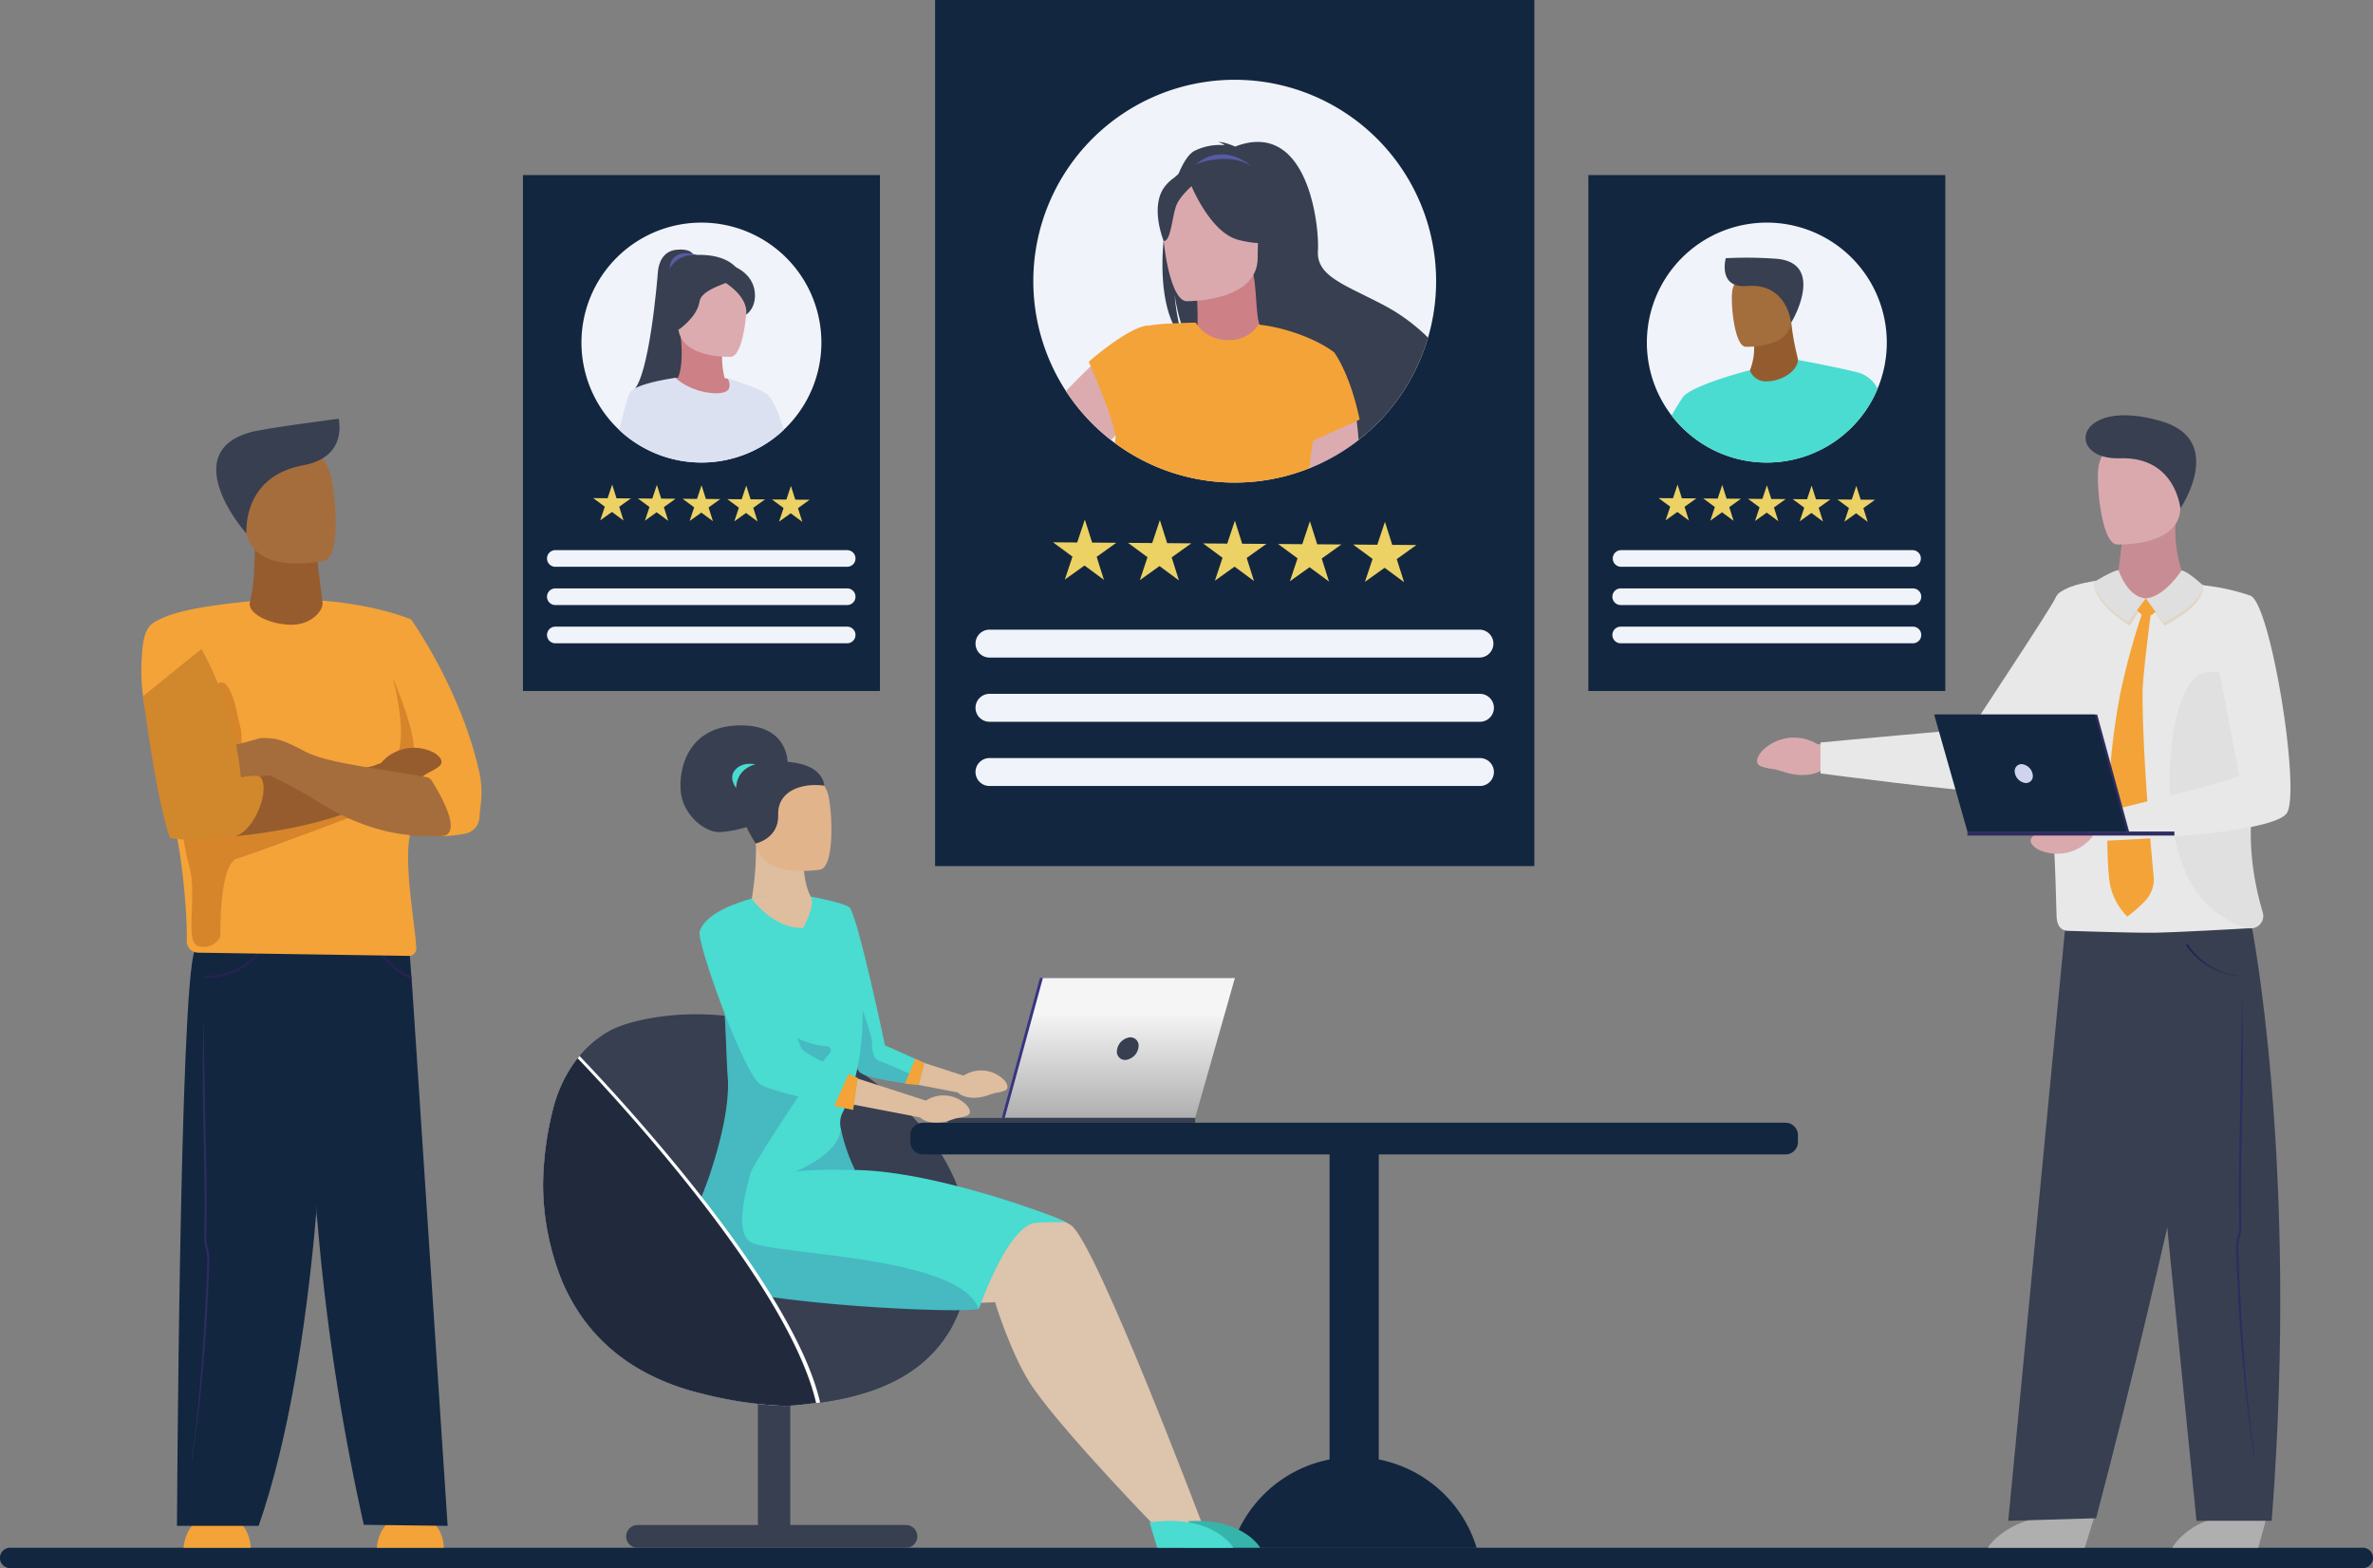 <svg id="Grupo_141510" data-name="Grupo 141510" xmlns="http://www.w3.org/2000/svg" xmlns:xlink="http://www.w3.org/1999/xlink" width="505" height="333.723" viewBox="0 0 505 333.723">
  <rect x="0" y="0" width="505" height="333.723" fill="#808080" stroke="none"/>
  <defs>
    <clipPath id="clip-path">
      <rect id="Rectángulo_36977" data-name="Rectángulo 36977" width="505" height="333.723" fill="none"/>
    </clipPath>
    <clipPath id="clip-path-3">
      <rect id="Rectángulo_36964" data-name="Rectángulo 36964" width="4.454" height="17.313" fill="none"/>
    </clipPath>
    <clipPath id="clip-path-4">
      <rect id="Rectángulo_36965" data-name="Rectángulo 36965" width="36.668" height="29.759" fill="none"/>
    </clipPath>
    <clipPath id="clip-path-5">
      <rect id="Rectángulo_36966" data-name="Rectángulo 36966" width="5.386" height="17.042" fill="none"/>
    </clipPath>
    <clipPath id="clip-path-6">
      <rect id="Rectángulo_36968" data-name="Rectángulo 36968" width="12.186" height="11.066" fill="none"/>
    </clipPath>
    <clipPath id="clip-path-7">
      <rect id="Rectángulo_36969" data-name="Rectángulo 36969" width="11.256" height="11.173" fill="none"/>
    </clipPath>
    <clipPath id="clip-path-8">
      <rect id="Rectángulo_36970" data-name="Rectángulo 36970" width="19.955" height="54.591" fill="#c4bfbf"/>
    </clipPath>
    <clipPath id="clip-path-9">
      <rect id="Rectángulo_36972" data-name="Rectángulo 36972" width="18.345" height="29.275" fill="none"/>
    </clipPath>
    <linearGradient id="linear-gradient" x1="0.5" x2="0.5" y2="1" gradientUnits="objectBoundingBox">
      <stop offset="0" stop-color="#f5f5f5"/>
      <stop offset="0.25" stop-color="#f5f5f5"/>
      <stop offset="1" stop-color="#afafaf"/>
    </linearGradient>
    <clipPath id="clip-path-10">
      <rect id="Rectángulo_36974" data-name="Rectángulo 36974" width="12.854" height="9.253" fill="none"/>
    </clipPath>
    <clipPath id="clip-path-11">
      <rect id="Rectángulo_36975" data-name="Rectángulo 36975" width="61.571" height="66.403" fill="none"/>
    </clipPath>
  </defs>
  <g id="Grupo_141509" data-name="Grupo 141509" clip-path="url(#clip-path)">
    <g id="Grupo_141508" data-name="Grupo 141508">
      <g id="Grupo_141507" data-name="Grupo 141507" clip-path="url(#clip-path)">
        <path id="Trazado_117584" data-name="Trazado 117584" d="M502.615,1664.886H2.384A2.193,2.193,0,0,0,0,1666.793v.512a2.193,2.193,0,0,0,2.384,1.907H502.615a2.193,2.193,0,0,0,2.384-1.907v-.512a2.193,2.193,0,0,0-2.384-1.907" transform="translate(0 -1335.488)" fill="#12263f"/>
        <rect id="Rectángulo_36962" data-name="Rectángulo 36962" width="75.965" height="109.796" transform="translate(111.292 37.262)" fill="#12263f"/>
        <path id="Trazado_117585" data-name="Trazado 117585" d="M590.345,595.325h62.112a1.77,1.77,0,0,0,0-3.539H590.345a1.77,1.77,0,1,0,0,3.539" transform="translate(-472.125 -474.701)" fill="#f0f3f9"/>
        <path id="Trazado_117586" data-name="Trazado 117586" d="M652.456,632.928H590.345a1.77,1.77,0,1,0,0,3.539h62.112a1.77,1.77,0,0,0,0-3.539" transform="translate(-472.125 -507.703)" fill="#f0f3f9"/>
        <path id="Trazado_117587" data-name="Trazado 117587" d="M652.456,674.07H590.345a1.77,1.77,0,1,0,0,3.539h62.112a1.77,1.77,0,0,0,0-3.539" transform="translate(-472.125 -540.705)" fill="#f0f3f9"/>
        <path id="Trazado_117588" data-name="Trazado 117588" d="M838.373,525.625l-3.065-.023-.925-2.922-.969,2.908-3.065-.023,2.466,1.82-.969,2.908,2.493-1.783,2.466,1.82-.925-2.922Z" transform="translate(-666.065 -419.267)" fill="#ecd165"/>
        <path id="Trazado_117589" data-name="Trazado 117589" d="M787.238,525.239l-.925-2.922-.969,2.908-3.065-.023,2.466,1.82-.969,2.908,2.493-1.783,2.466,1.82-.925-2.922,2.493-1.783Z" transform="translate(-627.505 -418.976)" fill="#ecd165"/>
        <path id="Trazado_117590" data-name="Trazado 117590" d="M739.167,524.876l-.925-2.922-.969,2.908-3.065-.023,2.466,1.82-.969,2.908,2.493-1.783,2.466,1.82-.925-2.922,2.493-1.783Z" transform="translate(-588.945 -418.686)" fill="#ecd165"/>
        <path id="Trazado_117591" data-name="Trazado 117591" d="M691.1,524.514l-.925-2.922L689.2,524.5l-3.065-.023,2.466,1.82-.969,2.908,2.493-1.783,2.466,1.82-.925-2.922,2.493-1.783Z" transform="translate(-550.385 -418.395)" fill="#ecd165"/>
        <path id="Trazado_117592" data-name="Trazado 117592" d="M643.026,524.152l-.925-2.922-.969,2.908-3.065-.023,2.466,1.82-.969,2.908,2.493-1.783,2.466,1.82-.925-2.922,2.493-1.783Z" transform="translate(-511.825 -418.104)" fill="#ecd165"/>
        <path id="Trazado_117593" data-name="Trazado 117593" d="M676.5,264.984a25.531,25.531,0,1,1-25.531-25.531A25.531,25.531,0,0,1,676.5,264.984" transform="translate(-501.698 -192.077)" fill="#f0f3f9"/>
        <path id="Trazado_117594" data-name="Trazado 117594" d="M693.754,269.321s-.588-1.2-3.528-.874-3.769,2.971-3.9,4.731-1.826,22.23-5.253,25.251l10.949-1.649Z" transform="translate(-546.319 -215.288)" fill="#373f51"/>
        <path id="Trazado_117595" data-name="Trazado 117595" d="M726.1,272.75s-3.136-1.058-4.786.51a3.316,3.316,0,0,0-.716,3.642Z" transform="translate(-577.818 -218.507)" fill="#575ba3"/>
        <path id="Trazado_117596" data-name="Trazado 117596" d="M732.341,280.322s-.058-6.914-11.186-6.118a5.44,5.44,0,0,0-4.471,2.906c-1.252,2.446-1.8,6.752,2.247,13.657Z" transform="translate(-574.154 -219.902)" fill="#373f51"/>
        <path id="Trazado_117597" data-name="Trazado 117597" d="M736.359,368.563a1.4,1.4,0,0,0-.7-.588l-.013,0-.393-.076c-.208-.038-.413-.074-.618-.107a17.4,17.4,0,0,1-.39-6.853l-9.054-2.757c.715,5.94-.087,8.595-.483,9.487-.169.023-.336.046-.5.071-4.422.656,15.759,9.391,12.154.826" transform="translate(-580.41 -287.313)" fill="#cd8085"/>
        <path id="Trazado_117598" data-name="Trazado 117598" d="M739.615,308.6s-11.044.5-11.253-6.378-1.774-11.453,5.268-12.066,8.493,1.972,9.121,4.252-.27,13.884-3.137,14.192" transform="translate(-584.022 -232.674)" fill="#dcabb0"/>
        <path id="Trazado_117599" data-name="Trazado 117599" d="M697.855,420.027a25.338,25.338,0,0,1-4.631,2.493l-.181.073-.054.021c-.237.1-.477.188-.717.274a25.245,25.245,0,0,1-5.074,1.277,25.59,25.59,0,0,1-18.482-4.463h0c-.131-.092-.26-.187-.389-.282v0c-.164-.119-.326-.242-.486-.368q-.95-.741-1.827-1.566c1.071-4.356,1.962-7.714,2.445-8.195a4.092,4.092,0,0,1,1-.688h0c2.749-1.431,8.564-2.2,8.564-2.2l.014.017a2.908,2.908,0,0,0,.306.3h0a9.316,9.316,0,0,0,1.158.835,13.939,13.939,0,0,0,7.206,2.134c1.614-.01,2.36-.437,2.657-.972a2.389,2.389,0,0,0-.283-2.137l-.005-.008a3.272,3.272,0,0,1,.4.084c.025.006.05.014.073.021l.567.177c7.513,2.376,7.641,3.32,7.641,3.32,1.316,1.44,2.359,4.193,3.281,7.3q-.872.823-1.818,1.563-.665.52-1.363.994" transform="translate(-534.242 -325.993)" fill="#dce1f1"/>
        <path id="Trazado_117600" data-name="Trazado 117600" d="M742.236,289.8c-.44-3.576-4.016-5.832-7.042-5.832s-5.927.309-5.927.309c-6.819,3.049-3.245,13.7-3.245,13.7s3.971-2.678,4.466-5.979c.312-2.077,3.634-3.193,5.567-3.994.427.265,4.858,3.115,4.358,6.744,0,0,2.263-1.375,1.823-4.951" transform="translate(-581.627 -227.789)" fill="#373f51"/>
        <rect id="Rectángulo_36963" data-name="Rectángulo 36963" width="75.965" height="109.796" transform="translate(338.018 37.262)" fill="#12263f"/>
        <path id="Trazado_117601" data-name="Trazado 117601" d="M1736.291,595.325H1798.4a1.77,1.77,0,0,0,0-3.539h-62.112a1.77,1.77,0,0,0,0,3.539" transform="translate(-1391.347 -474.701)" fill="#f0f3f9"/>
        <path id="Trazado_117602" data-name="Trazado 117602" d="M1798.4,632.928h-62.111a1.77,1.77,0,1,0,0,3.539H1798.4a1.77,1.77,0,1,0,0-3.539" transform="translate(-1391.346 -507.703)" fill="#f0f3f9"/>
        <path id="Trazado_117603" data-name="Trazado 117603" d="M1798.4,674.07h-62.111a1.77,1.77,0,1,0,0,3.539H1798.4a1.77,1.77,0,1,0,0-3.539" transform="translate(-1391.346 -540.705)" fill="#f0f3f9"/>
        <path id="Trazado_117604" data-name="Trazado 117604" d="M1980.329,522.679l-.969,2.908-3.065-.023,2.466,1.82-.969,2.908,2.493-1.783,2.466,1.82-.925-2.922,2.493-1.783-3.065-.023Z" transform="translate(-1585.285 -419.267)" fill="#ecd165"/>
        <path id="Trazado_117605" data-name="Trazado 117605" d="M1932.258,522.317l-.969,2.908-3.065-.023,2.466,1.82-.969,2.908,2.493-1.783,2.466,1.82-.925-2.922,2.493-1.783-3.065-.023Z" transform="translate(-1546.725 -418.977)" fill="#ecd165"/>
        <path id="Trazado_117606" data-name="Trazado 117606" d="M1884.188,521.955l-.969,2.908-3.065-.023,2.466,1.82-.969,2.908,2.493-1.783,2.466,1.82-.925-2.922,2.494-1.783-3.065-.023Z" transform="translate(-1508.166 -418.686)" fill="#ecd165"/>
        <path id="Trazado_117607" data-name="Trazado 117607" d="M1836.117,521.592l-.969,2.908-3.065-.023,2.466,1.82-.969,2.908,2.493-1.783,2.466,1.82-.925-2.922,2.493-1.783-3.065-.023Z" transform="translate(-1469.606 -418.395)" fill="#ecd165"/>
        <path id="Trazado_117608" data-name="Trazado 117608" d="M1788.047,521.23l-.969,2.908-3.065-.023,2.466,1.82-.969,2.907L1788,527.06l2.466,1.82-.925-2.922,2.493-1.783-3.065-.023Z" transform="translate(-1431.046 -418.104)" fill="#ecd165"/>
        <path id="Trazado_117609" data-name="Trazado 117609" d="M1822.45,264.985a25.531,25.531,0,1,1-25.531-25.531,25.531,25.531,0,0,1,25.531,25.531" transform="translate(-1420.919 -192.078)" fill="#f0f3f9"/>
        <path id="Trazado_117610" data-name="Trazado 117610" d="M1881.55,355.27a12.974,12.974,0,0,0,1.027-5.644l7.853-5.4c.68,6.666,1.859,8.456,1.8,11.084,0,.039-4.191,2.778-7.183,2.761-2.242-.013-3.507-2.774-3.5-2.8" transform="translate(-1509.285 -276.123)" fill="#945c2e"/>
        <path id="Trazado_117611" data-name="Trazado 117611" d="M1841.842,393.246a25.547,25.547,0,0,1-6.063,8.776q-.873.823-1.819,1.562-.664.521-1.363,1a25.371,25.371,0,0,1-4.632,2.493l-.18.074-.054.021q-.357.144-.719.274a25.151,25.151,0,0,1-5.074,1.278,25.7,25.7,0,0,1-3.679.263,25.4,25.4,0,0,1-14.8-4.727c-.13-.092-.259-.187-.39-.283h0c-.163-.119-.325-.242-.486-.369q-.95-.74-1.827-1.565a25.765,25.765,0,0,1-2.763-3.059c.807-1.422,1.613-2.743,2.393-3.895,1.1-1.615,7.223-3.921,14.25-5.756l.012.028h0a3.576,3.576,0,0,0,3.659,2.336c2.841,0,6.384-1.952,6.6-4.553.019,0,11.24,2.114,13.565,2.936a7.058,7.058,0,0,1,3.371,3.169" transform="translate(-1442.259 -310.544)" fill="#4adbd1"/>
        <path id="Trazado_117612" data-name="Trazado 117612" d="M1865.674,307.94s9.557.437,9.738-5.519,1.535-9.911-4.559-10.442-7.349,1.706-7.893,3.68.233,12.014,2.715,12.281" transform="translate(-1494.241 -234.147)" fill="#a36d3c"/>
        <path id="Trazado_117613" data-name="Trazado 117613" d="M1869.239,291.014s-.752-8.52-9.416-7.819c-6.248.505-4.473-5.915-4.473-5.915a89,89,0,0,1,10.926.131c9.856.96,3.839,12.316,2.964,13.6" transform="translate(-1488.082 -222.33)" fill="#373f51"/>
        <path id="Trazado_117614" data-name="Trazado 117614" d="M204.7,1630.456c-6.987-.3-7.255,6.8-7.255,6.8h14.285s-.044-7.106-7.03-6.8" transform="translate(-158.377 -1307.863)" fill="#f4a338"/>
        <path id="Trazado_117615" data-name="Trazado 117615" d="M412.539,1630.456c-6.987-.3-7.255,6.8-7.255,6.8h14.285s-.043-7.106-7.031-6.8" transform="translate(-325.099 -1307.863)" fill="#f4a338"/>
        <path id="Trazado_117616" data-name="Trazado 117616" d="M368.279,1131.888l-14.4-.182-3.439-.043a480.651,480.651,0,0,1-9.77-63.312c-.091-1.116-.2-2.133-.311-3.078v-59.036c10.351,1.678,19.868,4.19,19.868,4.19l.558,7.479.034.522Z" transform="translate(-273.018 -807.152)" fill="#12263f"/>
        <path id="Trazado_117617" data-name="Trazado 117617" d="M224.15,1023.285v22.029s-2.041.531-2.3,1.993-1,59.953-14.127,97.652H190.34s.577-114.989,3.783-122.43Z" transform="translate(-152.681 -820.222)" fill="#12263f"/>
        <path id="Trazado_117618" data-name="Trazado 117618" d="M219.469,1025a14.787,14.787,0,0,0,12.552-6.393l-.4-.235a14.342,14.342,0,0,1-12.459,6.16l-.008.466c.106,0,.212,0,.317,0" transform="translate(-175.793 -816.889)" fill="#272253"/>
        <path id="Trazado_117619" data-name="Trazado 117619" d="M416.6,1031.3a14.074,14.074,0,0,1-6.443-5.231l.4-.237a13.658,13.658,0,0,0,5.993,4.826Z" transform="translate(-329.008 -822.871)" fill="#272253"/>
        <path id="Trazado_117620" data-name="Trazado 117620" d="M277.063,601.574c1.31-1.637-4.063-2.255-4.079-2.362-.722-5.076-1.3-10.747-1.3-10.747l-13.048-1.389c-.284,4.005-.016,7.562-1.2,12.2-.024.1-6.39.819.4,7.786,3.488,3.579,18.108,1.508,19.222-5.486" transform="translate(-204.316 -470.923)" fill="#965c2e"/>
        <path id="Trazado_117621" data-name="Trazado 117621" d="M224.364,689.355c-.113.924-.221,1.954-.287,2.925a3.737,3.737,0,0,1-3.152,3.4c-9.369,1.659-11.256-1.128-11.256-1.128-2.13,5.79.8,20.661.966,25.506a1.558,1.558,0,0,1-1.582,1.611l-44.849-.685a2.452,2.452,0,0,1-2.415-2.546c.034-.914.024-2.07-.021-3.378-.224-6.141-1.259-15.655-2.252-19.367-1.777-6.659-4.737-16.89-6.483-26.2a40.847,40.847,0,0,1-.79-11.52c.269-6.511,2.082-7.066,3.884-7.965,2.931-1.463,8.125-2.733,19.145-3.807a3.784,3.784,0,0,0-.088.568c0,2.475,5.284,4.679,9.579,4.4,3.621-.237,5.926-2.921,5.926-4.411,0-.211-.025-.435-.032-.692,11.776.932,18.859,3.989,18.859,3.989s10.556,14.688,14.53,32.494a19.953,19.953,0,0,1,.319,6.812" transform="translate(-122.049 -518.237)" fill="#f4a338"/>
        <g id="Grupo_141482" data-name="Grupo 141482" transform="translate(83.604 144.275)" opacity="0.6">
          <g id="Grupo_141481" data-name="Grupo 141481">
            <g id="Grupo_141480" data-name="Grupo 141480" clip-path="url(#clip-path-3)">
              <path id="Trazado_117622" data-name="Trazado 117622" d="M422.562,729.215s3.643,13.473.351,17.292c0,0,3.235.2,3.745-.6,1.855-2.9-4.1-16.69-4.1-16.69" transform="translate(-422.562 -729.215)" fill="#c27123"/>
            </g>
          </g>
        </g>
        <g id="Grupo_141485" data-name="Grupo 141485" transform="translate(38.685 171.726)" opacity="0.6">
          <g id="Grupo_141484" data-name="Grupo 141484">
            <g id="Grupo_141483" data-name="Grupo 141483" clip-path="url(#clip-path-4)">
              <path id="Trazado_117623" data-name="Trazado 117623" d="M232.2,869.871s-20.923,7.9-24.878,9.084-3.56,16.589-3.56,16.589a4,4,0,0,1-4.476,2.106c-3.357-.527-.4-10.27-2.107-16.853s-1.646-9.48-1.646-9.48l35.219-3.357Z" transform="translate(-195.529 -867.962)" fill="#c27123"/>
            </g>
          </g>
        </g>
        <g id="Grupo_141488" data-name="Grupo 141488" transform="translate(46.012 145.218)" opacity="0.6">
          <g id="Grupo_141487" data-name="Grupo 141487">
            <g id="Grupo_141486" data-name="Grupo 141486" clip-path="url(#clip-path-5)">
              <path id="Trazado_117624" data-name="Trazado 117624" d="M237.862,744.265,236.656,739c-1.4-5.266-2.819-4.989-2.819-4.989h0a.878.878,0,0,0-.884.288c-1.695,1.784,2.65,12.844,2.65,12.844s-1.613,5.252.873,3.541c1.554-1.07,1.583-3.942,1.386-6.416Z" transform="translate(-232.561 -733.982)" fill="#c27123"/>
            </g>
          </g>
        </g>
        <path id="Trazado_117625" data-name="Trazado 117625" d="M294.886,805.422a9.183,9.183,0,0,0-11.365,2.126l-1.665.621-3.2.763-21.511,1.377s-2.285,11.607-4.792,12.836c0,0,22.011-1.748,32.21-9.221l1.284-.855a10.528,10.528,0,0,0,5.738-2.1c2.7-1.973,2.16-1.2,4.107-2.567s-.805-2.978-.805-2.978" transform="translate(-202.424 -645.172)" fill="#965c2e"/>
        <path id="Trazado_117626" data-name="Trazado 117626" d="M291.237,802.132a1.735,1.735,0,0,1,1.179.784c1.612,2.556,7.028,11.716,1.87,11.808-5.995.107-14.808-.154-26.35-7.526a94.658,94.658,0,0,0-10.067-5.426l-6.072.489s-2.9-6.585-1.332-6.956c6.173-1.459,4.716-1.572,7.092-1.438,1.686.095,2.821.149,7.671,2.717,4.41,2.335,11.806,3.153,26.008,5.549" transform="translate(-200.538 -636.766)" fill="#a56d3c"/>
        <path id="Trazado_117627" data-name="Trazado 117627" d="M166.386,698.039a70.429,70.429,0,0,1,8.382,27.388s3.624-.885,4.257,0c2.006,2.8-1.474,11.55-5.589,12.479,0,0-11.066,1.258-13.743.336,0,0-2.631-6.214-5.721-30.154Z" transform="translate(-123.509 -559.932)" fill="#d1872b"/>
        <path id="Trazado_117628" data-name="Trazado 117628" d="M206.129,1189.612c1.4-9.215,2.553-20.15,3.189-31.56.1-1.744.187-3.539.266-5.334.087-1.98.163-3.986.226-5.961a9.024,9.024,0,0,0-.345-2.222,8.68,8.68,0,0,1-.326-2.02c.186-7.51.032-14.388-.1-20.456q-.053-2.388-.1-4.677c-.254-13.8-.35-21.616-.347-21.693,0,.077-.347,7.856-.093,21.673q.042,2.293.1,4.679c.135,6.062.289,12.934.1,20.432a9.047,9.047,0,0,0,.341,2.157,8.669,8.669,0,0,1,.331,2.081c-.063,1.973-.139,3.977-.226,5.955-.079,1.793-.168,3.586-.266,5.328-.635,11.394-1.481,22.427-2.876,31.626Z" transform="translate(-165.245 -878.906)" fill="#2f2c60"/>
        <path id="Trazado_117629" data-name="Trazado 117629" d="M272.906,504.8s-14.7,3.414-16.68-5.771-5.219-14.929,4.08-17.5,11.885.542,13.293,3.446,3.078,18.7-.693,19.821" transform="translate(-203.769 -385.495)" fill="#a56d3c"/>
        <path id="Trazado_117630" data-name="Trazado 117630" d="M239.006,474.866s-1.1-12.112,12.116-14.524c9.594-1.752,7.489-9.887,7.489-9.887s-15.805,2.014-18.917,2.907c-14.71,4.225-2.379,19.794-.687,21.5" transform="translate(-186.549 -361.333)" fill="#373f51"/>
        <rect id="Rectángulo_36967" data-name="Rectángulo 36967" width="127.527" height="184.321" transform="translate(198.997 0)" fill="#12263f"/>
        <path id="Trazado_117631" data-name="Trazado 117631" d="M1052.53,683.234H1156.8a2.971,2.971,0,0,0,0-5.941H1052.53a2.971,2.971,0,1,0,0,5.941" transform="translate(-841.904 -543.291)" fill="#f0f3f9"/>
        <path id="Trazado_117632" data-name="Trazado 117632" d="M1156.8,746.36h-104.27a2.971,2.971,0,1,0,0,5.941H1156.8a2.971,2.971,0,1,0,0-5.941" transform="translate(-841.905 -598.693)" fill="#f0f3f9"/>
        <path id="Trazado_117633" data-name="Trazado 117633" d="M1156.8,815.429h-104.27a2.971,2.971,0,1,0,0,5.941H1156.8a2.971,2.971,0,1,0,0-5.941" transform="translate(-841.905 -654.096)" fill="#f0f3f9"/>
        <path id="Trazado_117634" data-name="Trazado 117634" d="M1197.172,128.672a42.861,42.861,0,1,1-42.86-42.86,42.86,42.86,0,0,1,42.86,42.86" transform="translate(-891.55 -68.834)" fill="#f0f3f9"/>
        <path id="Trazado_117635" data-name="Trazado 117635" d="M1296.717,187.012c-8.068-4.178-13.6-5.91-13.277-11.213s-2.111-28.132-17.615-22.158c0,0-2.486-1.105-3.6-.941a3.064,3.064,0,0,1,1.374.652,12.019,12.019,0,0,0-6.512,1.247c-1.176.668-2.325,2.439-3.333,4.9q-.1.239-.195.489a37.475,37.475,0,0,0-1.169,3.57,55.853,55.853,0,0,0-1.491,7.4v0q-.175,1.283-.3,2.588s0,0,0,.005c-.005.039-.009.08-.012.119-.581,6.422-.149,13.081,1.966,17.615a11.19,11.19,0,0,0,2.5,3.56,17.414,17.414,0,0,1-1.211-3.62,42.745,42.745,0,0,1-.9-6.082,38.657,38.657,0,0,0,1.356,6.062,18.277,18.277,0,0,0,2.113,4.663c4.447,2.919,10.653,8.785,16.243,14.856,1.25,1.357,2.467,2.722,3.629,4.07a0,0,0,0,1,0,0c1.994,2.315,3.82,4.569,5.341,6.608a.005.005,0,0,0,0,0c.023.03.044.057.066.087.113.15.223.3.333.448a42.975,42.975,0,0,0,24.854-27.627,39.878,39.878,0,0,0-10.164-7.3" transform="translate(-1002.97 -122.45)" fill="#373f51"/>
        <path id="Trazado_117636" data-name="Trazado 117636" d="M1284.059,310.851c1.434-.668.551-12.868.551-12.868l12.145-2.406c.844,4,.4,10.978,1.91,11.277.049.01-2.278,4.629-5.838,5.6-3.787,1.033-8.821-1.578-8.768-1.6" transform="translate(-1030.008 -237.097)" fill="#cd8085"/>
        <path id="Trazado_117637" data-name="Trazado 117637" d="M1293.848,168.505s-6.272-5.867-12.713.579a83.311,83.311,0,0,1,12.713-.579" transform="translate(-1027.662 -133.206)" fill="#575ba3"/>
        <path id="Trazado_117638" data-name="Trazado 117638" d="M1270.219,194.461s3.361-5.311,4.168-9.853c.576-3.242-1.075-15.261-13.153-13.53a16.407,16.407,0,0,0-6.8,2.572c-2.622,1.771-6.407,5.595-2.175,16.082l1.1,3.543Z" transform="translate(-1002.971 -137.094)" fill="#373f51"/>
        <path id="Trazado_117639" data-name="Trazado 117639" d="M1413.581,453.365a42.7,42.7,0,0,1-10.063,5.855c-.1.043-.2.083-.3.124-.016-.117-.034-.234-.05-.351v0s0,0,0,0c-.016-.1-.03-.2-.044-.3a.005.005,0,0,1,0,0c-.239-1.656-.464-3.2-.655-4.523-.391-2.7-.654-4.493-.654-4.493l2.79-.3,8.475-.91s.039.216.115.858h0c.087.719.218,1.971.393,4.051" transform="translate(-1124.46 -359.728)" fill="#dcabb0"/>
        <path id="Trazado_117640" data-name="Trazado 117640" d="M1164.239,350.864l-.009.133-1.2,16.809s-2.837,3.1-5.855,6.252c-.051.053-.1.108-.156.163l0,0-.857.891a43.091,43.091,0,0,1-9.594-10.426c1.658-1.737,3.454-3.555,5.267-5.28,4.658-4.428,9.44-8.244,12.33-8.537.023,0,.046-.005.068-.007Z" transform="translate(-919.72 -281.446)" fill="#dcabb0"/>
        <path id="Trazado_117641" data-name="Trazado 117641" d="M1228.706,367.626c-2.08-10-5.441-14.331-5.441-14.331l0,0c-3.849-2.919-10.478-5.272-15.852-5.87-.078-.011-.158-.018-.236-.026h0a7.263,7.263,0,0,1-6.464,3.3,7.974,7.974,0,0,1-6.494-3.152c-.144-.191-.276-.383-.4-.574-1.171.032-2.21.067-3.133.106-.156.005-.31.013-.459.02q-.688.029-1.286.06a40.243,40.243,0,0,0-5.063.441s0,0,0,0v0s-3.025-.628-12.827,7.7c0,0,5.542,12.725,5.608,15.8l.151-.111h0q-.109.81-.193,1.621v0a42.911,42.911,0,0,0,40.2,5.824q.605-.218,1.2-.461c.012-.129.026-.259.041-.386v0s0,0,0,0c.007-.073.014-.144.021-.216.193-1.806.429-3.562.691-5.251h0Z" transform="translate(-939.357 -278.321)" fill="#f4a338"/>
        <path id="Trazado_117642" data-name="Trazado 117642" d="M1255.522,220.17s15.176.25,15.187-9.2,1.976-15.788-7.713-16.348-11.576,3.046-12.347,6.2.925,19.042,4.873,19.351" transform="translate(-1003.063 -156.068)" fill="#daa9ae"/>
        <path id="Trazado_117643" data-name="Trazado 117643" d="M1278.854,185.893s4.155,11.091,10.532,12.731,9.143-.069,9.143-.069a18.057,18.057,0,0,1-5.906-10.669s-10.634-7.272-13.769-1.993" transform="translate(-1025.833 -147.573)" fill="#373f51"/>
        <path id="Trazado_117644" data-name="Trazado 117644" d="M1252.9,190.9s-3.1,2.476-3.86,4.884-1.1,7.363-2.541,7.194c0,0-3.13-7.538.388-11.8,3.73-4.522,6.013-.275,6.013-.275" transform="translate(-998.853 -151.681)" fill="#373f51"/>
        <path id="Trazado_117645" data-name="Trazado 117645" d="M1468.908,566.224l-5.145-.039-1.553-4.905-1.627,4.881-5.145-.039,4.14,3.056-1.627,4.881,4.185-2.993,4.14,3.056-1.553-4.905Z" transform="translate(-1167.48 -450.23)" fill="#ecd165"/>
        <path id="Trazado_117646" data-name="Trazado 117646" d="M1383.065,565.577l-1.553-4.905-1.627,4.881-5.145-.039,4.139,3.055-1.627,4.881,4.185-2.993,4.14,3.056-1.553-4.905,4.185-2.993Z" transform="translate(-1102.748 -449.743)" fill="#ecd165"/>
        <path id="Trazado_117647" data-name="Trazado 117647" d="M1302.366,564.969l-1.553-4.905-1.626,4.881-5.145-.039,4.14,3.056-1.627,4.881,4.185-2.993,4.139,3.056L1303.326,568l4.185-2.993Z" transform="translate(-1038.015 -449.255)" fill="#ecd165"/>
        <path id="Trazado_117648" data-name="Trazado 117648" d="M1221.668,564.36l-1.553-4.905-1.627,4.881-5.145-.039,4.139,3.056-1.627,4.881,4.185-2.993,4.14,3.056-1.553-4.905,4.185-2.993Z" transform="translate(-973.283 -448.767)" fill="#ecd165"/>
        <path id="Trazado_117649" data-name="Trazado 117649" d="M1140.969,563.752l-1.553-4.905-1.627,4.881-5.145-.039,4.14,3.056-1.627,4.881,4.185-2.993,4.14,3.056-1.553-4.905,4.186-2.993Z" transform="translate(-908.55 -448.279)" fill="#ecd165"/>
        <path id="Trazado_117650" data-name="Trazado 117650" d="M1908.262,795.178l-5.519-.446a9.541,9.541,0,0,0-11.9,1.613s-2.187,2.492.178,3.2,1.581.126,4.889,1.191,6.911.649,8.671-1.116l1.943-1.973Z" transform="translate(-1515.998 -636.369)" fill="#daa9ae"/>
        <path id="Trazado_117651" data-name="Trazado 117651" d="M1958.154,658.167v6.577s31.185,4.118,35.275,3.787c2.518-.2,17.029-11.148,19.683-18.206,1.656-4.4,2.814-7.962,2.814-7.962l3.042-18.863s-9.2.693-10.712,3.748-16.818,26-17.991,28.005c0,0-29.1,2.579-32.111,2.914" transform="translate(-1570.734 -500.14)" fill="#e8e8e8"/>
        <path id="Trazado_117652" data-name="Trazado 117652" d="M2276.31,562.61s-1.4,11.468-1.556,13.089l13.039,4.473,2.336-8.088a28,28,0,0,1-2.4-14.044Z" transform="translate(-1824.694 -447.633)" fill="#c88d94"/>
        <path id="Trazado_117653" data-name="Trazado 117653" d="M2260.54,495.183s13.295.608,13.545-7.678,2.136-13.787-6.342-14.525-10.224,2.373-10.98,5.118.324,16.713,3.777,17.084" transform="translate(-1810.079 -379.313)" fill="#daa9ae"/>
        <path id="Trazado_117654" data-name="Trazado 117654" d="M2263.41,466.49s-.994-11.056-12.838-10.659-9.686-13.315,8.8-7.886c12.954,3.805,5.235,16.791,4.041,18.545" transform="translate(-1799.404 -358.298)" fill="#373f51"/>
        <path id="Trazado_117655" data-name="Trazado 117655" d="M2160.731,1629.488l-2.082,6.694H2138s5.283-9.029,22.734-6.694" transform="translate(-1714.995 -1306.785)" fill="#afafaf"/>
        <path id="Trazado_117656" data-name="Trazado 117656" d="M2356.724,1629.488l-1.843,6.694h-18.288s4.678-9.029,20.131-6.694" transform="translate(-1874.299 -1306.785)" fill="#afafaf"/>
        <path id="Trazado_117657" data-name="Trazado 117657" d="M2172.229,997.675l35.419.766S2194.3,1064.723,2178.8,1123.4l-18.695.546Z" transform="translate(-1732.728 -800.285)" fill="#373f51"/>
        <path id="Trazado_117658" data-name="Trazado 117658" d="M2312.62,991.89s10.316,51.087,4.42,127.418h-16.008L2291,1018.689h0c-.292-2.935-4.819-5.509-4.819-5.509l-.336-19.6Z" transform="translate(-1833.595 -795.645)" fill="#373f51"/>
        <path id="Trazado_117659" data-name="Trazado 117659" d="M2364.064,1022.227a15.36,15.36,0,0,1-13.041-6.643l.418-.244a14.8,14.8,0,0,0,12.952,6.884l-.329,0" transform="translate(-1885.874 -814.455)" fill="#272253"/>
        <path id="Trazado_117660" data-name="Trazado 117660" d="M2408.959,1171.154c-1.451-9.574-2.652-20.935-3.313-32.79-.1-1.813-.194-3.677-.276-5.542-.091-2.057-.17-4.141-.235-6.193a9.414,9.414,0,0,1,.358-2.308,9,9,0,0,0,.339-2.1c-.193-7.8-.033-14.949.107-21.253q.056-2.481.1-4.859c.264-14.335.364-22.458.36-22.538,0,.08.361,8.162.1,22.517q-.045,2.382-.1,4.861c-.141,6.3-.3,13.438-.106,21.228a9.443,9.443,0,0,1-.355,2.241,9.029,9.029,0,0,0-.344,2.162c.066,2.05.145,4.131.235,6.187.083,1.863.175,3.726.276,5.536.66,11.838,1.54,23.3,2.989,32.858Z" transform="translate(-1929.277 -861.165)" fill="#2f2c60"/>
        <path id="Trazado_117661" data-name="Trazado 117661" d="M2203.2,694.757c.064,1.9.745,3.248,2.643,3.222,0,0,13.684.454,18.192.391,4.974-.07,19.738-.923,19.738-.923l.815-.011a2.638,2.638,0,0,0,2.488-3.4c-1.438-4.773-3.543-14.031-2.019-23.753a112.76,112.76,0,0,0,1.418-23.483c-.594-10.509-3.124-17.826-6.719-20.755a64.051,64.051,0,0,0-10.4-2.736c-1.361,2.121-3.747,4.633-7.412,4.631a7.271,7.271,0,0,1-6.777-4.777c-4.464.185-9.534,1.759-11.233,2.8-3.5,2.141-3.6,24.233-1.63,48.692.649,8.066.766,16.217.9,20.1" transform="translate(-1765.546 -499.87)" fill="#e8e8e8"/>
        <g id="Grupo_141491" data-name="Grupo 141491" transform="translate(456.646 122.079)" opacity="0.2">
          <g id="Grupo_141490" data-name="Grupo 141490">
            <g id="Grupo_141489" data-name="Grupo 141489" clip-path="url(#clip-path-6)">
              <path id="Trazado_117662" data-name="Trazado 117662" d="M2315.5,617.034s-3.47,4.989-7.46,5.268l3.927,5.8s8.773-4.135,8.234-8.584c0,0-3.421-2.388-4.7-2.481" transform="translate(-2308.042 -617.033)" fill="#cd832c"/>
            </g>
          </g>
        </g>
        <path id="Trazado_117663" data-name="Trazado 117663" d="M2198.985,876.693l-1.4-.6a9.541,9.541,0,0,1-11.624,3.027s-2.97-1.476-1.05-3.029,1.415-.717,4.071-2.958,6.147-3.224,8.445-2.26l2.547,1.087Z" transform="translate(-1752.112 -698.275)" fill="#daa9ae"/>
        <g id="Grupo_141494" data-name="Grupo 141494" transform="translate(445.671 121.972)" opacity="0.2">
          <g id="Grupo_141493" data-name="Grupo 141493">
            <g id="Grupo_141492" data-name="Grupo 141492" clip-path="url(#clip-path-7)">
              <path id="Trazado_117664" data-name="Trazado 117664" d="M2257.8,616.487s2.356,5.641,6.029,5.348l-3.7,5.826s-7.331-4.422-7.551-8.6c0,0,3.947-2.482,5.227-2.576" transform="translate(-2252.57 -616.488)" fill="#cd832c"/>
            </g>
          </g>
        </g>
        <path id="Trazado_117665" data-name="Trazado 117665" d="M2299.684,644.25h-5.3a.78.78,0,0,0-.427,1.026c.213.812,2.178,2.863,2.84,2.906s4.467-2.564,2.885-3.932" transform="translate(-1840.064 -516.785)" fill="#f4a338"/>
        <path id="Trazado_117666" data-name="Trazado 117666" d="M2257.307,613.263s1.809,5.735,5.8,6.014l-3.8,5.081s-7.06-4.344-7.281-8.52c0,0,4-2.482,5.284-2.576" transform="translate(-1806.46 -491.929)" fill="#e0dfdf"/>
        <path id="Trazado_117667" data-name="Trazado 117667" d="M2315.649,613.655s-3.616,5.657-7.606,5.937l3.785,5.192s8.156-3.8,8.376-7.978c0,0-3.274-3.056-4.554-3.15" transform="translate(-1851.397 -492.243)" fill="#e0dfdf"/>
        <path id="Trazado_117668" data-name="Trazado 117668" d="M2275.863,661.129s-1.7,12.812-1.7,16.468c0,15.376,2.391,39.257,2.391,39.257a6.762,6.762,0,0,1-1.7,4.789,28.157,28.157,0,0,1-3.941,3.494,13.59,13.59,0,0,1-3.662-6.766c-.647-2.908-1.519-20.893,2.057-40.13a148.312,148.312,0,0,1,4.686-17.393s1.447-.194,1.87.28" transform="translate(-1818.203 -530.068)" fill="#f4a338"/>
        <g id="Grupo_141497" data-name="Grupo 141497" transform="translate(461.691 142.985)" opacity="0.2">
          <g id="Grupo_141496" data-name="Grupo 141496">
            <g id="Grupo_141495" data-name="Grupo 141495" clip-path="url(#clip-path-8)">
              <path id="Trazado_117669" data-name="Trazado 117669" d="M2338.12,767.656a20.855,20.855,0,0,0,11.958,9.63l.816-.011a2.638,2.638,0,0,0,2.487-3.4c-1.438-4.773-3.543-14.031-2.019-23.753a112.827,112.827,0,0,0,1.418-23.483c-4.479-2.949-11.282-6.219-14.66-1.751-5.295,7-6.867,30.75,0,42.768" transform="translate(-2333.54 -722.695)" fill="#c4bfbf"/>
            </g>
          </g>
        </g>
        <path id="Trazado_117670" data-name="Trazado 117670" d="M2273.84,629.576a44.6,44.6,0,0,1,10.1,2.208c4.293,1.662,10.615,40.784,7.853,46.119-2.608,5.035-41.547,6.126-41.547,6.126l.461-5.709s23.583-5.583,30.874-8.094Z" transform="translate(-1805.033 -505.014)" fill="#e8e8e8"/>
        <path id="Trazado_117671" data-name="Trazado 117671" d="M2117.253,768.618h-34.165l7.074,24.895h33.877Z" transform="translate(-1670.95 -616.547)" fill="#2f2c60"/>
        <path id="Trazado_117672" data-name="Trazado 117672" d="M2114.6,768.618h-34.165l7.074,24.895h33.876Z" transform="translate(-1668.823 -616.547)" fill="#12263f"/>
        <rect id="Rectángulo_36971" data-name="Rectángulo 36971" width="44.05" height="0.859" transform="translate(418.688 176.966)" fill="#2f2c60"/>
        <path id="Trazado_117673" data-name="Trazado 117673" d="M2170.89,824.523a2.643,2.643,0,0,0-1.934-2.417,1.462,1.462,0,0,0-1.935,1.452,2.643,2.643,0,0,0,1.935,2.417,1.462,1.462,0,0,0,1.934-1.452" transform="translate(-1738.276 -659.404)" fill="#cfd4ec"/>
        <path id="Trazado_117674" data-name="Trazado 117674" d="M1356.112,1293.026v-65.974a2.321,2.321,0,0,0-2.315-2.315h-5.839a2.321,2.321,0,0,0-2.314,2.315v65.974a27.281,27.281,0,0,0-20.836,18.819h52.138a27.28,27.28,0,0,0-20.835-18.819" transform="translate(-1062.695 -982.424)" fill="#12263f"/>
        <path id="Trazado_117675" data-name="Trazado 117675" d="M754.746,788.582s.5-8.79-10.854-8.273-12.61,10.858-11.725,15.124,5.15,7.756,8.253,7.562a26.588,26.588,0,0,0,6.108-1.228Z" transform="translate(-587.124 -625.907)" fill="#373f51"/>
        <path id="Trazado_117676" data-name="Trazado 117676" d="M972.49,1138.518a6.909,6.909,0,0,0-8.647-.943l-14.856-4.794-3.037,5.171,16.658,3.2c1.307,1.244,3.923,1.477,6.3.644s1.818-.4,3.516-.954.068-2.32.068-2.32" transform="translate(-758.794 -908.66)" fill="#dfbd9f"/>
        <path id="Trazado_117677" data-name="Trazado 117677" d="M674.6,1146.424c0,.029-.007.058-.012.087a31.816,31.816,0,0,1-3.77,11.542c-3.729,6.287-10.8,13.286-27.758,15.573-.821.109-1.669.21-2.539.3q-2.373.243-4.992.362c-.222.01-.445.019-.669.024a82.19,82.19,0,0,1-16.607-2.487c-12.634-3-20.865-9.169-26.07-16.672a0,0,0,0,1,0,0,40.685,40.685,0,0,1-3.971-7.212,55.207,55.207,0,0,1-4.1-20.783,68.615,68.615,0,0,1,2.2-16.3,29.633,29.633,0,0,1,4.016-8.941,24.312,24.312,0,0,1,1.536-2.041,22.755,22.755,0,0,1,6.231-5.248c6.036-3.439,25.887-6.867,42.7,2.007,30.951,16.329,35.61,36.5,33.811,49.8" transform="translate(-468.545 -875.139)" fill="#373f51"/>
        <path id="Trazado_117678" data-name="Trazado 117678" d="M733.038,1487.907H708.414V1450.3h-6.885v37.611H675.916a2.423,2.423,0,1,0,0,4.846h57.122a2.423,2.423,0,0,0,0-4.846" transform="translate(-540.242 -1163.355)" fill="#373f51"/>
        <path id="Trazado_117679" data-name="Trazado 117679" d="M695.165,1355.849a31.838,31.838,0,0,1-3.771,11.543c-3.729,6.287-10.8,13.285-27.758,15.573q-1.154.155-2.374.281l-.018,0c-.047.006-.1.012-.146.016q-2.374.24-4.992.362c-.224.01-.445.018-.669.024a82.253,82.253,0,0,1-16.608-2.487c-.257-.061-.514-.122-.768-.188-.16-.04-.319-.079-.477-.123-.136-.034-.269-.069-.4-.1q-.623-.166-1.233-.344l-.31-.091c-.182-.054-.362-.109-.54-.164-.241-.074-.479-.149-.714-.226s-.471-.154-.7-.233c-.263-.089-.522-.18-.781-.271l-.473-.172c-.429-.159-.851-.321-1.268-.487-.109-.042-.218-.087-.326-.131l-.475-.2c-.02-.01-.04-.018-.059-.026-.208-.087-.415-.177-.619-.265q-.335-.148-.665-.3c-.186-.083-.37-.168-.552-.258l-.065-.03q-.294-.14-.582-.281c-.172-.083-.34-.168-.508-.253-.042-.022-.083-.044-.125-.064-.17-.087-.338-.176-.506-.263-.239-.129-.479-.257-.716-.388-.166-.091-.331-.184-.493-.277-.19-.107-.376-.216-.562-.327s-.372-.22-.554-.332-.352-.216-.526-.327l-.41-.263c-.1-.061-.2-.127-.291-.19l-.376-.251q-.261-.178-.516-.356-.513-.359-1.007-.73c-.164-.121-.325-.246-.485-.368-.141-.107-.277-.216-.413-.323-.341-.273-.673-.546-1-.823-.14-.119-.279-.239-.417-.36-.115-.1-.228-.2-.34-.3s-.226-.2-.336-.307-.221-.2-.332-.309-.224-.211-.334-.319c-.141-.135-.281-.271-.418-.409-.115-.115-.229-.23-.342-.344q-.564-.576-1.094-1.17c-.091-.1-.178-.2-.265-.3l-.041-.047c-.162-.184-.321-.368-.477-.554-.218-.257-.431-.518-.639-.779-.085-.107-.17-.214-.253-.32-.22-.281-.433-.562-.643-.847-.1-.141-.206-.283-.309-.426s-.22-.308-.327-.463a40.713,40.713,0,0,1-3-5.9,157.146,157.146,0,0,1,37.325-6.521c.279-.012.56-.024.839-.033a105.93,105.93,0,0,1,13.972.389c11.406,1.114,23.253,2.353,33.27,3.423" transform="translate(-489.118 -1084.477)" fill="#373f51"/>
        <path id="Trazado_117680" data-name="Trazado 117680" d="M822.345,913.449l-14.516-1.284a65.791,65.791,0,0,0,1-14.568l10.413,3.169s-1.385,8.053,3.1,12.682" transform="translate(-648 -720.008)" fill="#dfbd9f"/>
        <path id="Trazado_117681" data-name="Trazado 117681" d="M820.9,851.492s-12.508,2.284-13.81-5.528-3.794-12.777,4.137-14.565,9.983.933,11.052,3.435,1.841,15.863-1.379,16.658" transform="translate(-646.271 -666.445)" fill="#e2b48c"/>
        <path id="Trazado_117682" data-name="Trazado 117682" d="M1224.125,1584.066l7.1,7.238,4.26-3.034-6.117-13.642Z" transform="translate(-981.932 -1263.088)" fill="#deadb2"/>
        <path id="Trazado_117683" data-name="Trazado 117683" d="M784.326,1264.005c-.745,1.559-10.565,19.227,5.737,23.937s57.154.722,57.154.722.882,13.863,5.494,20.359c7.407,10.431,26.256,29.733,26.256,29.733l3.443-.109s-22.856-60.509-28.169-64.373c-3.886-2.826-23.438-7.828-34.247-9.505-2.633-.408-18.567-.892-22.832-1.059-6.684-.263-12.421-.568-12.835.3" transform="translate(-626.252 -1013.464)" fill="#ddc4ad"/>
        <path id="Trazado_117684" data-name="Trazado 117684" d="M1265.38,1636.32l1.633,5.4h16.206s-4.146-7.286-17.839-5.4" transform="translate(-1015.025 -1312.325)" fill="#36b4ab"/>
        <path id="Trazado_117685" data-name="Trazado 117685" d="M751.659,1264.005c-.745,1.559-10.565,19.227,5.737,23.937s54.407,2.66,54.407,2.66,3.628,11.925,8.241,18.42c7.407,10.431,26.256,29.733,26.256,29.733l7.3-.109s-26.718-60.509-32.031-64.373c-3.886-2.826-23.438-7.828-34.247-9.505-2.633-.408-18.568-.892-22.833-1.059-6.684-.263-12.421-.568-12.834.3" transform="translate(-600.048 -1013.464)" fill="#ddc4ad"/>
        <path id="Trazado_117686" data-name="Trazado 117686" d="M817,1263.885a59.206,59.206,0,0,0-6.281.095c-6.059.207-12.3,18.383-12.3,18.383-5.272.834-42.1-.774-56.7-5.1-3.482-1.032-5.7-2.218-5.926-3.562-.361-2.164.163-5.138,1.059-8.212a91.175,91.175,0,0,1,5.815-14.181,22.65,22.65,0,0,0,7.294,1.654,117.934,117.934,0,0,0,17.36-.006c17.183-2.019,48.989,10.194,49.679,10.928" transform="translate(-590.123 -1003.738)" fill="#4adbd1"/>
        <path id="Trazado_117687" data-name="Trazado 117687" d="M896.123,999.771l-.861,3.263-.37,1.4s-12.5-1.274-12.782-3.089c-.143-.911-2.43-8.136-4.667-15.095-2.214-6.887-4.382-13.515-4.382-13.515l-1.148-8.4s7.558,1.421,8.32,2.387c1.836,2.327,7.514,29.327,7.514,29.327.568.184,8.376,3.719,8.376,3.719" transform="translate(-699.405 -773.544)" fill="#4adbd1"/>
        <g id="Grupo_141500" data-name="Grupo 141500" transform="translate(177.512 201.616)" opacity="0.2">
          <g id="Grupo_141499" data-name="Grupo 141499">
            <g id="Grupo_141498" data-name="Grupo 141498" clip-path="url(#clip-path-9)">
              <path id="Trazado_117688" data-name="Trazado 117688" d="M915.552,1046.907l-.37,1.4s-12.5-1.274-12.782-3.089c-.143-.911-2.429-8.136-4.667-15.095l-.526-11.091s6.488,12.268,8.066,19.971c0,0-.238,3.651,1.578,4.233,1.293.415,6.067,2.505,8.7,3.67" transform="translate(-897.207 -1019.033)" fill="#373484"/>
            </g>
          </g>
        </g>
        <path id="Trazado_117689" data-name="Trazado 117689" d="M786.723,1013.188a37.8,37.8,0,0,0,3.032,8.854l-.1.012-31.951,4.13s.619-1.565,1.421-4.006c1.643-5,4.061-13.664,3.537-20.1-.237-2.885-.341-9.156-.847-16.613-.365-5.4-.94-11.419-1.927-17.224,0,0,4.47-3.127,7.9-3.931,5.714-1.342,12.593-.375,20.833,1.9,0,0,7.238,26.5-1.681,43.951a5.3,5.3,0,0,0-.221,3.023Z" transform="translate(-607.797 -773.032)" fill="#4adbd1"/>
        <path id="Trazado_117690" data-name="Trazado 117690" d="M793.293,821.894s-3.018-1.1-4.934.776.134,4.2.134,4.2Z" transform="translate(-631.726 -659.026)" fill="#4adbd1"/>
        <path id="Trazado_117691" data-name="Trazado 117691" d="M795.868,836.67s4.976-1.074,4.782-6.116,4.973-6.874,9.806-6.2c0,0-.014-6.209-12.618-4.949s-1.971,17.265-1.971,17.265" transform="translate(-635.043 -657.15)" fill="#373f51"/>
        <path id="Trazado_117692" data-name="Trazado 117692" d="M808.668,961.97s4.5,6.41,10.9,6.215c0,0,2.8-4.869,1.618-6.7s-12.513.485-12.513.485" transform="translate(-648.673 -770.69)" fill="#dfbd9f"/>
        <path id="Trazado_117693" data-name="Trazado 117693" d="M1085.665,1052.03h40.865l-8.461,29.777h-40.521Z" transform="translate(-864.356 -843.886)" fill="#373481"/>
        <path id="Trazado_117694" data-name="Trazado 117694" d="M1088.837,1052.03H1129.7l-8.461,29.777h-40.52Z" transform="translate(-866.9 -843.886)" fill="url(#linear-gradient)"/>
        <rect id="Rectángulo_36973" data-name="Rectángulo 36973" width="52.689" height="1.027" transform="translate(201.652 237.921)" fill="#373f51"/>
        <path id="Trazado_117695" data-name="Trazado 117695" d="M1201.334,1118.9a3.16,3.16,0,0,1,2.314-2.891,1.748,1.748,0,0,1,2.314,1.737,3.161,3.161,0,0,1-2.314,2.891,1.748,1.748,0,0,1-2.314-1.737" transform="translate(-963.65 -895.149)" fill="#373f51"/>
        <g id="Grupo_141503" data-name="Grupo 141503" transform="translate(169.105 240.157)" opacity="0.2">
          <g id="Grupo_141502" data-name="Grupo 141502">
            <g id="Grupo_141501" data-name="Grupo 141501" clip-path="url(#clip-path-10)">
              <path id="Trazado_117696" data-name="Trazado 117696" d="M867.566,1222.685l-.1.012c-3.531-.1-9.584-.178-12.758.388.291-.114,9.6-3.8,9.821-9.253a37.808,37.808,0,0,0,3.033,8.853" transform="translate(-854.713 -1213.832)" fill="#373484"/>
            </g>
          </g>
        </g>
        <g id="Grupo_141506" data-name="Grupo 141506" transform="translate(146.727 212.484)" opacity="0.2">
          <g id="Grupo_141505" data-name="Grupo 141505">
            <g id="Grupo_141504" data-name="Grupo 141504" clip-path="url(#clip-path-11)">
              <path id="Trazado_117697" data-name="Trazado 117697" d="M754.711,1125.869c-3.271-1.811-1.636-9.226.008-15.116,3.1-5.77,14.905-23.36,16.3-24.605,1.565-1.4,0-1.986,0-1.986-10.038-.629-15.688-10.2-15.688-10.2l-2.787,2.063.069.2a28.566,28.566,0,0,0-3.7-2.261c.506,7.457.611,13.728.847,16.613.509,6.263-1.768,14.641-3.4,19.691a114.925,114.925,0,0,0-4.74,13.014l1.332,2.782,3.535,8.991c14.6,4.326,51.431,5.933,56.7,5.1-3.75-11.506-43.563-11.57-48.469-14.285" transform="translate(-741.609 -1073.963)" fill="#373484"/>
            </g>
          </g>
        </g>
        <path id="Trazado_117698" data-name="Trazado 117698" d="M932.013,1165.4a6.909,6.909,0,0,0-8.647-.943l-14.856-4.794-3.038,5.171,16.658,3.2c1.307,1.244,3.923,1.477,6.3.644s1.818-.4,3.516-.954.069-2.32.069-2.32" transform="translate(-726.325 -930.227)" fill="#dfbd9f"/>
        <path id="Trazado_117699" data-name="Trazado 117699" d="M763.536,966.793s-9.544,2.161-11.1,6.943c-.72,2.22,9.436,30.506,12.927,32.575s19.749,5.048,19.749,5.048l.955-6.405s-11.009-4.807-11.914-6.249-10.621-31.911-10.621-31.911" transform="translate(-603.542 -775.513)" fill="#4adbd1"/>
        <path id="Trazado_117700" data-name="Trazado 117700" d="M902.225,1156.162l-1.935-.864-3.083,6.8,4.043.848Z" transform="translate(-719.695 -926.722)" fill="#f4a338"/>
        <path id="Trazado_117701" data-name="Trazado 117701" d="M977.465,1139.871l-1.943-.877-2.2,5.279,2.916.262Z" transform="translate(-780.747 -913.644)" fill="#f4a338"/>
        <path id="Trazado_117702" data-name="Trazado 117702" d="M643.06,1209.614c-.283.038-.568.075-.857.109q-.632.08-1.282.147c-.079.01-.156.018-.235.026l-.018,0c-1.118.158-2.612.329-3.63.374q-.689.033-1.389.04-.1,0-.2,0l-.592-.012a82.242,82.242,0,0,1-16.607-2.487c-.257-.061-.514-.123-.768-.188-.16-.039-.319-.079-.477-.123-.137-.034-.269-.069-.4-.1q-.623-.166-1.232-.344l-.311-.091q-.273-.08-.54-.164c-.241-.073-.479-.148-.714-.225s-.471-.154-.7-.233c-.263-.089-.522-.18-.781-.271l-.473-.172c-.429-.158-.851-.32-1.268-.486-.109-.042-.218-.087-.326-.131l-.475-.2c-.02-.01-.04-.018-.059-.026-.208-.087-.415-.176-.619-.265-.223-.1-.445-.2-.665-.3-.186-.083-.37-.168-.552-.257l-.065-.03c-.2-.093-.39-.186-.582-.281-.172-.083-.34-.168-.508-.254-.042-.022-.083-.043-.125-.063-.17-.087-.338-.176-.506-.263q-.359-.193-.716-.388c-.166-.091-.331-.184-.493-.277-.19-.107-.376-.216-.562-.326s-.372-.22-.554-.333-.352-.216-.526-.326l-.409-.263c-.1-.061-.2-.127-.291-.19l-.376-.251q-.261-.178-.516-.356-.513-.359-1.007-.73c-.164-.121-.325-.245-.485-.368-.141-.107-.277-.216-.414-.322-.34-.273-.673-.546-1-.823-.14-.119-.279-.24-.417-.36-.115-.1-.227-.2-.34-.3s-.225-.2-.336-.307-.222-.2-.332-.308-.224-.212-.334-.319c-.141-.135-.281-.271-.418-.41-.115-.115-.229-.229-.342-.344q-.564-.576-1.094-1.17c-.091-.1-.178-.2-.265-.3l-.042-.047c-.162-.184-.32-.368-.477-.554-.218-.257-.431-.518-.639-.779-.085-.107-.17-.214-.253-.32-.22-.281-.433-.562-.643-.847-.1-.14-.206-.283-.309-.426s-.22-.309-.326-.463a40.665,40.665,0,0,1-3.971-7.214,55.226,55.226,0,0,1-4.1-20.782,68.633,68.633,0,0,1,2.2-16.3,29.593,29.593,0,0,1,4.016-8.941c.358-.532.736-1.05,1.14-1.553.129-.164.261-.327.4-.489,7.087,7.411,23.1,24.889,35.49,42.831,7.489,10.846,13.652,21.862,15.713,30.928" transform="translate(-468.543 -911.127)" fill="#fff"/>
        <path id="Trazado_117703" data-name="Trazado 117703" d="M642.2,1211.7q-.632.08-1.282.146c-.077.006-.156.014-.235.026l-.018,0c-1.118.158-2.612.328-3.63.374q-.689.032-1.389.039-.1,0-.2,0l-.592-.012a82.235,82.235,0,0,1-16.607-2.487c-.257-.061-.514-.123-.768-.188-.16-.04-.319-.079-.477-.123-.137-.034-.269-.069-.4-.1q-.623-.166-1.232-.344c-.1-.03-.208-.061-.311-.091q-.273-.081-.54-.165c-.241-.073-.479-.148-.714-.225s-.471-.154-.7-.233c-.263-.089-.522-.18-.781-.271l-.473-.172c-.429-.158-.851-.32-1.268-.486-.109-.042-.218-.087-.326-.131l-.475-.2c-.02-.01-.04-.018-.059-.026-.208-.087-.415-.176-.619-.265q-.335-.148-.665-.3c-.186-.083-.37-.168-.552-.257l-.065-.03q-.294-.139-.582-.281c-.172-.083-.34-.168-.508-.253-.042-.022-.083-.044-.125-.063-.17-.087-.338-.176-.506-.263q-.359-.193-.716-.388c-.166-.091-.331-.184-.493-.277-.19-.107-.376-.215-.562-.326s-.372-.219-.554-.333-.352-.215-.526-.326l-.409-.263c-.1-.061-.2-.127-.291-.19l-.376-.251q-.261-.178-.516-.356-.513-.36-1.007-.73c-.164-.121-.325-.245-.485-.368-.141-.107-.277-.216-.414-.323-.34-.273-.673-.546-1-.823-.14-.119-.279-.239-.417-.36-.115-.1-.227-.2-.34-.3s-.225-.2-.336-.307-.222-.2-.332-.309-.224-.211-.334-.318c-.141-.135-.281-.271-.418-.41-.115-.115-.229-.23-.342-.344q-.564-.576-1.094-1.17c-.091-.1-.178-.2-.265-.3l-.042-.047c-.162-.184-.32-.368-.477-.554-.218-.257-.431-.518-.639-.78-.085-.107-.17-.214-.253-.32-.22-.281-.433-.562-.643-.847-.1-.141-.206-.283-.309-.426s-.22-.309-.326-.463a40.664,40.664,0,0,1-3.971-7.214,55.227,55.227,0,0,1-4.1-20.782,68.634,68.634,0,0,1,2.2-16.3,29.6,29.6,0,0,1,4.016-8.941c.358-.532.736-1.051,1.14-1.553,7.307,7.674,22.921,24.8,35.047,42.376,7.479,10.836,13.636,21.947,15.7,31" transform="translate(-468.543 -913.108)" fill="#212a3c"/>
        <path id="Trazado_117704" data-name="Trazado 117704" d="M1236.474,1636.32l1.633,5.4h16.206s-4.146-7.286-17.839-5.4" transform="translate(-991.838 -1312.325)" fill="#4adbd1"/>
        <path id="Trazado_117705" data-name="Trazado 117705" d="M1165.466,1214.441H981.878a2.656,2.656,0,0,1-2.648-2.648v-1.445a2.656,2.656,0,0,1,2.648-2.648h183.587a2.656,2.656,0,0,1,2.648,2.648v1.445a2.656,2.656,0,0,1-2.648,2.648" transform="translate(-785.49 -968.756)" fill="#12263f"/>
      </g>
    </g>
  </g>
</svg>
